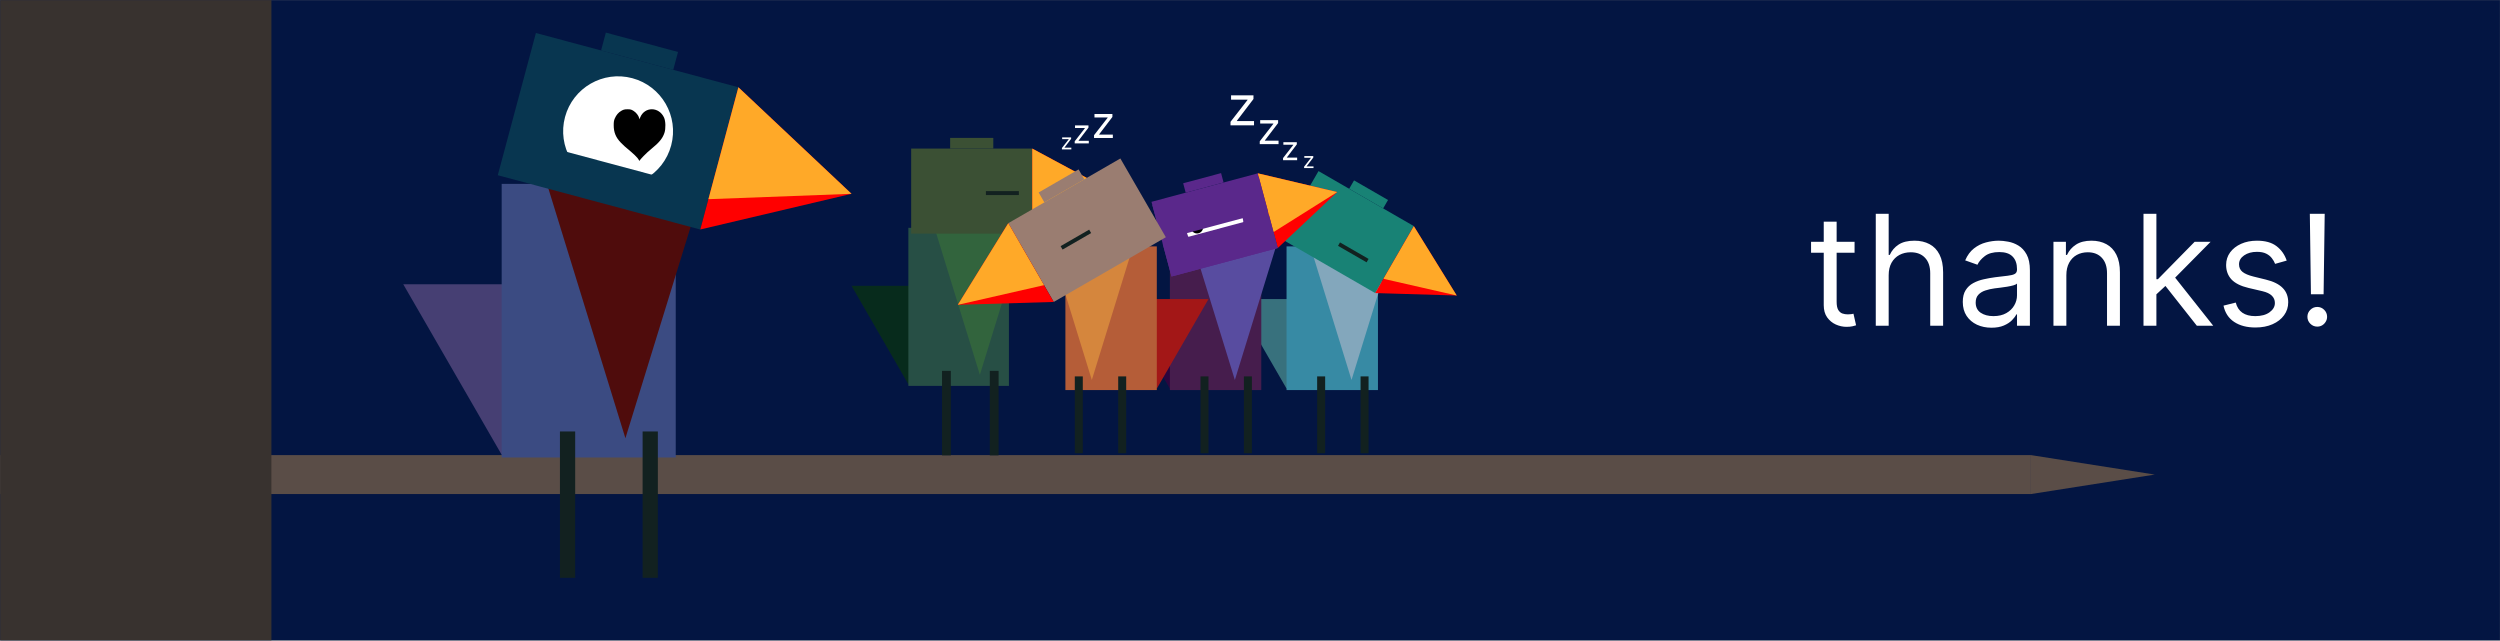<svg width="11369" height="2913" viewBox="0 0 11369 2913" fill="none" xmlns="http://www.w3.org/2000/svg">
<rect x="0" y="0" width="11369" height="2913" fill="#808080" stroke="none"/>
<rect x="0.895" y="0.574" width="11367.8" height="2911.41" fill="#031542"/>
<path d="M9798.84 2158.18L9235.84 2246.72L9235.84 2069.64L9798.84 2158.18Z" fill="#5A4D47"/>
<rect x="0.895" y="2069.64" width="9234.94" height="177.073" fill="#5A4D47"/>
<rect x="0.895" y="0.574" width="1233.34" height="2911.41" fill="#38322F"/>
<path d="M8433.82 1099.53V1149.24H8235.96V1099.53H8433.82ZM8293.63 1008.05H8352.29V1371.97C8352.29 1388.54 8354.69 1400.97 8359.5 1409.26C8364.47 1417.38 8370.77 1422.85 8378.39 1425.66C8386.18 1428.32 8394.38 1429.64 8403 1429.64C8409.46 1429.64 8414.77 1429.31 8418.91 1428.65C8423.05 1427.82 8426.37 1427.16 8428.85 1426.66L8440.78 1479.36C8436.81 1480.85 8431.26 1482.34 8424.13 1483.83C8417 1485.49 8407.97 1486.32 8397.03 1486.32C8380.46 1486.32 8364.22 1482.75 8348.31 1475.63C8332.57 1468.5 8319.48 1457.65 8309.04 1443.06C8298.76 1428.48 8293.63 1410.09 8293.63 1387.88V1008.05ZM8588.94 1251.66V1481.35H8530.27V972.255H8588.94V1159.19H8593.91C8602.86 1139.47 8616.28 1123.81 8634.18 1112.21C8652.24 1100.44 8676.27 1094.56 8706.27 1094.56C8732.29 1094.56 8755.07 1099.78 8774.63 1110.22C8794.18 1120.49 8809.35 1136.32 8820.12 1157.7C8831.05 1178.91 8836.52 1205.92 8836.52 1238.73V1481.35H8777.86V1242.71C8777.86 1212.38 8769.99 1188.93 8754.24 1172.36C8738.67 1155.62 8717.04 1147.25 8689.36 1147.25C8670.14 1147.25 8652.91 1151.31 8637.66 1159.44C8622.58 1167.56 8610.65 1179.4 8601.86 1194.98C8593.25 1210.56 8588.94 1229.45 8588.94 1251.66ZM9056.21 1490.29C9032.01 1490.29 9010.05 1485.74 8990.33 1476.62C8970.61 1467.34 8954.95 1454 8943.35 1436.6C8931.75 1419.04 8925.95 1397.82 8925.95 1372.97C8925.95 1351.09 8930.26 1333.36 8938.88 1319.77C8947.49 1306.01 8959.01 1295.24 8973.43 1287.45C8987.85 1279.66 9003.76 1273.86 9021.16 1270.05C9038.72 1266.08 9056.37 1262.93 9074.1 1260.61C9097.3 1257.62 9116.11 1255.39 9130.53 1253.9C9145.11 1252.24 9155.72 1249.5 9162.35 1245.69C9169.14 1241.88 9172.54 1235.25 9172.54 1225.81V1223.82C9172.54 1199.29 9165.83 1180.23 9152.41 1166.64C9139.15 1153.05 9119.01 1146.26 9092 1146.26C9063.99 1146.26 9042.04 1152.39 9026.13 1164.66C9010.22 1176.92 8999.03 1190.01 8992.57 1203.93L8936.89 1184.04C8946.83 1160.84 8960.09 1142.78 8976.66 1129.85C8993.4 1116.76 9011.63 1107.65 9031.35 1102.51C9051.23 1097.21 9070.79 1094.56 9090.01 1094.56C9102.28 1094.56 9116.36 1096.05 9132.27 1099.03C9148.35 1101.85 9163.84 1107.73 9178.76 1116.68C9193.84 1125.63 9206.35 1139.13 9216.29 1157.2C9226.23 1175.26 9231.21 1199.46 9231.21 1229.78V1481.35H9172.54V1429.64H9169.56C9165.58 1437.93 9158.95 1446.79 9149.67 1456.24C9140.39 1465.69 9128.04 1473.72 9112.63 1480.35C9097.22 1486.98 9078.41 1490.29 9056.21 1490.29ZM9065.15 1437.6C9088.36 1437.6 9107.91 1433.04 9123.82 1423.92C9139.89 1414.81 9151.99 1403.04 9160.11 1388.63C9168.4 1374.21 9172.54 1359.04 9172.54 1343.14V1289.44C9170.05 1292.43 9164.59 1295.16 9156.13 1297.65C9147.85 1299.97 9138.24 1302.04 9127.3 1303.86C9116.53 1305.52 9106 1307.01 9095.73 1308.33C9085.62 1309.49 9077.42 1310.49 9071.12 1311.32C9055.87 1313.31 9041.62 1316.54 9028.36 1321.01C9015.27 1325.32 9004.67 1331.87 8996.55 1340.65C8988.59 1349.27 8984.61 1361.03 8984.61 1375.95C8984.61 1396.33 8992.15 1411.74 9007.24 1422.18C9022.48 1432.46 9041.79 1437.6 9065.15 1437.6ZM9396.95 1251.66V1481.35H9338.28V1099.53H9394.96V1159.19H9399.93C9408.88 1139.8 9422.47 1124.22 9440.7 1112.45C9458.93 1100.52 9482.46 1094.56 9511.29 1094.56C9537.14 1094.56 9559.77 1099.86 9579.15 1110.47C9598.54 1120.91 9613.62 1136.81 9624.4 1158.19C9635.17 1179.4 9640.55 1206.25 9640.55 1238.73V1481.35H9581.89V1242.71C9581.89 1212.71 9574.1 1189.35 9558.52 1172.61C9542.94 1155.71 9521.57 1147.25 9494.39 1147.25C9475.66 1147.25 9458.93 1151.31 9444.18 1159.44C9429.59 1167.56 9418.08 1179.4 9409.62 1194.98C9401.17 1210.56 9396.95 1229.45 9396.95 1251.66ZM9802.44 1342.14L9801.45 1269.56H9813.38L9980.42 1099.53H10053L9875.03 1279.5H9870.05L9802.44 1342.14ZM9747.75 1481.35V972.255H9806.42V1481.35H9747.75ZM9990.37 1481.35L9841.22 1292.43L9882.98 1251.66L10064.9 1481.35H9990.37ZM10399 1185.04L10346.3 1199.95C10343 1191.17 10338.1 1182.64 10331.6 1174.35C10325.3 1165.9 10316.7 1158.94 10305.8 1153.47C10294.8 1148 10280.8 1145.27 10263.7 1145.27C10240.4 1145.27 10220.9 1150.65 10205.3 1161.42C10189.9 1172.03 10182.2 1185.54 10182.2 1201.94C10182.2 1216.53 10187.5 1228.04 10198.1 1236.49C10208.7 1244.95 10225.3 1251.99 10247.8 1257.62L10304.5 1271.54C10338.6 1279.83 10364.1 1292.51 10380.8 1309.58C10397.6 1326.48 10405.9 1348.27 10405.9 1374.95C10405.9 1396.83 10399.6 1416.38 10387 1433.62C10374.6 1450.85 10357.2 1464.44 10334.8 1474.39C10312.5 1484.33 10286.4 1489.3 10256.8 1489.3C10217.8 1489.3 10185.6 1480.85 10160.1 1463.95C10134.6 1447.04 10118.4 1422.35 10111.6 1389.87L10167.3 1375.95C10172.6 1396.5 10182.6 1411.91 10197.4 1422.18C10212.3 1432.46 10231.8 1437.6 10255.8 1437.6C10283.1 1437.6 10304.8 1431.8 10320.9 1420.2C10337.2 1408.43 10345.3 1394.34 10345.3 1377.94C10345.3 1364.68 10340.6 1353.58 10331.4 1344.63C10322.1 1335.51 10307.8 1328.72 10288.6 1324.24L10225 1309.33C10190 1301.04 10164.3 1288.2 10147.9 1270.8C10131.7 1253.23 10123.5 1231.27 10123.5 1204.93C10123.5 1183.38 10129.6 1164.32 10141.7 1147.75C10154 1131.18 10170.6 1118.17 10191.7 1108.72C10212.9 1099.28 10236.9 1094.56 10263.7 1094.56C10301.5 1094.56 10331.2 1102.84 10352.7 1119.41C10374.4 1135.99 10389.9 1157.86 10399 1185.04ZM10571.8 972.255L10566.8 1338.16H10509.2L10504.2 972.255H10571.8ZM10538 1485.32C10525.7 1485.32 10515.2 1480.93 10506.4 1472.15C10497.6 1463.37 10493.2 1452.84 10493.2 1440.58C10493.2 1428.32 10497.6 1417.79 10506.4 1409.01C10515.2 1400.23 10525.7 1395.83 10538 1395.83C10550.3 1395.83 10560.8 1400.23 10569.6 1409.01C10578.3 1417.79 10582.7 1428.32 10582.7 1440.58C10582.7 1448.7 10580.7 1456.16 10576.5 1462.95C10572.5 1469.75 10567.2 1475.21 10560.4 1479.36C10553.7 1483.33 10546.3 1485.32 10538 1485.32Z" fill="white"/>
<path d="M6085.77 1360.12L5850.72 1767.25L5615.66 1360.12L6085.77 1360.12Z" fill="#38717D"/>
<rect x="5850.72" y="1120.48" width="415.67" height="653.379" fill="#378AA4"/>
<path d="M6146.2 1727.96L5958.09 1118.07L6334.32 1118.07L6146.2 1727.96Z" fill="#83A7BC"/>
<rect x="5989.86" y="1711.71" width="36.408" height="349.421" fill="#122120"/>
<rect x="6187.27" y="1711.71" width="36.408" height="349.421" fill="#122120"/>
<rect width="500.522" height="351.577" transform="matrix(-0.866 -0.5 -0.5 0.866 6429.51 1028.29)" fill="#188275"/>
<rect width="178.387" height="44.164" transform="matrix(-0.866 -0.5 -0.5 0.866 6312.1 909.508)" fill="#188275"/>
<path d="M6624.62 1343.92L6429.51 1028.29L6253.72 1332.76L6624.62 1343.92Z" fill="#FF0000"/>
<path d="M6624.63 1343.92L6429.51 1028.29L6291.19 1267.86L6624.63 1343.92Z" fill="#FFA928"/>
<rect width="18" height="150" transform="matrix(-0.5 0.866 0.866 0.5 6093.78 1102.38)" fill="#122120"/>
<path d="M5555.23 1360.12L5320.18 1767.25L5085.12 1360.12L5555.23 1360.12Z" fill="#2C053F"/>
<rect x="5320.18" y="1120.48" width="415.67" height="653.379" fill="#461D4D"/>
<path d="M5615.66 1727.96L5427.55 1118.07L5803.77 1118.07L5615.66 1727.96Z" fill="#584CA0"/>
<rect x="5459.32" y="1711.71" width="36.408" height="349.421" fill="#122120"/>
<rect x="5656.73" y="1711.71" width="36.408" height="349.421" fill="#122120"/>
<rect width="500.522" height="351.577" transform="matrix(-0.966 0.259 0.259 0.966 5719.93 788.193)" fill="#5A288B"/>
<rect width="178.387" height="44.164" transform="matrix(-0.966 0.259 0.259 0.966 5552.92 787.223)" fill="#5A288B"/>
<circle cx="131.192" cy="131.192" r="131.192" transform="matrix(-0.966 0.259 0.259 0.966 5616.46 862.088)" fill="white"/>
<path d="M6081.09 873.414L5719.93 788.195L5810.93 1127.79L6081.09 873.414Z" fill="#FF0000"/>
<path d="M6081.09 873.413L5719.93 788.194L5791.53 1055.4L6081.09 873.413Z" fill="#FFA928"/>
<circle cx="27.619" cy="27.619" r="27.619" transform="matrix(-0.966 0.259 0.259 0.966 5463.08 1000.21)" fill="black"/>
<rect width="500.522" height="163.466" transform="matrix(-0.966 0.259 0.259 0.966 5723.99 803.346)" fill="#5A288B"/>
<rect width="500.522" height="154.456" transform="matrix(-0.966 0.259 0.259 0.966 5770.95 978.6)" fill="#5A288B"/>
<path d="M4389.52 1299.69L4130.93 1747.58L3872.34 1299.69L4389.52 1299.69Z" fill="#072B1C"/>
<rect x="4130.93" y="1036.06" width="457.284" height="718.792" fill="#274F45"/>
<path d="M4456 1704.36L4249.05 1033.41L4662.94 1033.41L4456 1704.36Z" fill="#32643D"/>
<rect x="4284" y="1686.48" width="40.053" height="384.403" fill="#122120"/>
<rect x="4501.18" y="1686.48" width="40.053" height="384.403" fill="#122120"/>
<rect width="550.631" height="386.775" transform="matrix(-1 -2.58096e-08 -2.58096e-08 1 4694.3 675.691)" fill="#3B5034"/>
<rect width="196.246" height="48.585" transform="matrix(-1 -2.58096e-08 -2.58096e-08 1 4517.1 627.105)" fill="#3B5034"/>
<path d="M5053.8 869.079L4694.3 675.691L4694.3 1062.47L5053.8 869.079Z" fill="#FF0000"/>
<path d="M5053.8 869.079L4694.3 675.692L4694.3 980.023L5053.8 869.079Z" fill="#FFA928"/>
<rect width="18" height="150" transform="matrix(-4.37114e-08 1 1 4.37114e-08 4483.44 869.078)" fill="#122120"/>
<path d="M5025.61 1360.12L5260.67 1767.25L5495.72 1360.12L5025.61 1360.12Z" fill="#A31717"/>
<rect width="415.67" height="653.379" transform="matrix(-1 0 0 1 5260.67 1120.48)" fill="#B55D38"/>
<path d="M4965.18 1727.96L5153.3 1118.07L4777.07 1118.07L4965.18 1727.96Z" fill="#D5863D"/>
<rect width="36.408" height="349.421" transform="matrix(-1 0 0 1 5121.53 1711.71)" fill="#122120"/>
<rect width="36.408" height="349.421" transform="matrix(-1 0 0 1 4924.11 1711.71)" fill="#122120"/>
<rect x="4585.22" y="1015" width="588.662" height="413.489" transform="rotate(-30 4585.22 1015)" fill="#9A7D71"/>
<rect x="4723.3" y="875.305" width="209.8" height="51.941" transform="rotate(-30 4723.3 875.305)" fill="#9A7D71"/>
<path d="M4355.75 1386.22L4585.22 1015L4791.97 1373.09L4355.75 1386.22Z" fill="#FF0000"/>
<path d="M4355.75 1386.22L4585.22 1015L4747.9 1296.76L4355.75 1386.22Z" fill="#FFA928"/>
<rect width="18" height="150" transform="matrix(0.5 0.866 0.866 -0.5 4823.14 1119.32)" fill="#122120"/>
<path d="M2729.03 1292.59L2281.41 2067.89L1833.79 1292.59L2729.03 1292.59Z" fill="#463F73"/>
<rect x="2281.41" y="836.246" width="791.563" height="1244.23" fill="#3B4B82"/>
<path d="M2844.11 1993.08L2485.88 831.661L3202.33 831.661L2844.11 1993.08Z" fill="#4F0C0C"/>
<rect x="2546.38" y="1962.12" width="69.332" height="665.405" fill="#122120"/>
<rect x="2922.32" y="1962.12" width="69.332" height="665.405" fill="#122120"/>
<rect width="953.147" height="669.511" transform="matrix(-0.966 -0.259 -0.259 0.966 3357.87 396.947)" fill="#083650"/>
<rect width="339.703" height="84.101" transform="matrix(-0.966 -0.259 -0.259 0.966 3083.36 236.326)" fill="#083650"/>
<circle cx="249.83" cy="249.83" r="249.83" transform="matrix(-0.966 -0.259 -0.259 0.966 3116.87 420.293)" fill="white"/>
<path d="M3872.33 881.36L3357.87 396.944L3184.59 1043.64L3872.33 881.36Z" fill="#FF0000"/>
<path d="M3872.34 881.36L3357.87 396.944L3221.52 905.795L3872.34 881.36Z" fill="#FFA928"/>
<rect width="570.087" height="152.964" transform="matrix(-0.966 -0.259 -0.259 0.966 3076.13 824.463)" fill="#083650"/>
<path d="M2899.16 718.746C2894.1 712.441 2881.47 700.149 2871.09 691.431C2840.33 665.599 2836.15 661.861 2823.66 649.072C2800.64 625.496 2790.86 601.81 2790.9 569.693C2790.91 554.015 2791.87 547.975 2795.82 538.734C2802.52 523.055 2812.38 511.404 2825 504.279C2833.93 499.232 2838.34 496.99 2853.25 496.898C2868.86 496.802 2872.15 498.826 2881.33 504.435C2892.5 511.262 2904 525.852 2906.38 536.217L2907.84 542.618L2911.47 533.802C2931.93 483.981 2997.25 484.727 3019.99 535.04C3027.2 551.001 3027.99 585.081 3021.6 604.279C3013.25 629.321 2997.58 648.412 2961.36 677.668C2937.61 696.855 2910.73 725.885 2908.86 729.962C2906.68 734.695 2908.75 730.704 2899.16 718.746Z" fill="black"/>
<path d="M4829.24 679.395V673.002L4860.21 633.23V632.662H4830.24V624.849H4871.01V631.525L4840.89 671.014V671.582H4872V679.395H4829.24Z" fill="white"/>
<path d="M4887.3 652.158V642.57L4933.75 582.911V582.059H4888.79V570.34H4949.94V580.354L4904.77 639.587V640.439H4951.43V652.158H4887.3Z" fill="white"/>
<path d="M4975.23 627.619V614.835L5037.16 535.29V534.153H4977.22V518.528H5058.76V531.881L4998.53 610.858V611.994H5060.74V627.619H4975.23Z" fill="white"/>
<path d="M5930.51 764.395V758.002L5961.48 718.23V717.662H5931.51V709.849H5972.27V716.525L5942.16 756.014V756.582H5973.27V764.395H5930.51Z" fill="white"/>
<path d="M5834.77 728.395V718.806L5881.22 659.147V658.295H5836.26V646.576H5897.41V656.591L5852.24 715.824V716.676H5898.9V728.395H5834.77Z" fill="white"/>
<path d="M5728.82 655.395V642.61L5790.75 563.065V561.929H5730.81V546.304H5812.34V559.656L5752.12 638.633V639.77H5814.33V655.395H5728.82Z" fill="white"/>
<path d="M5595.87 569.953V553.973L5673.29 454.541V453.121H5598.36V433.589H5700.28V450.28L5624.99 549.001V550.422H5702.76V569.953H5595.87Z" fill="white"/>
</svg>
